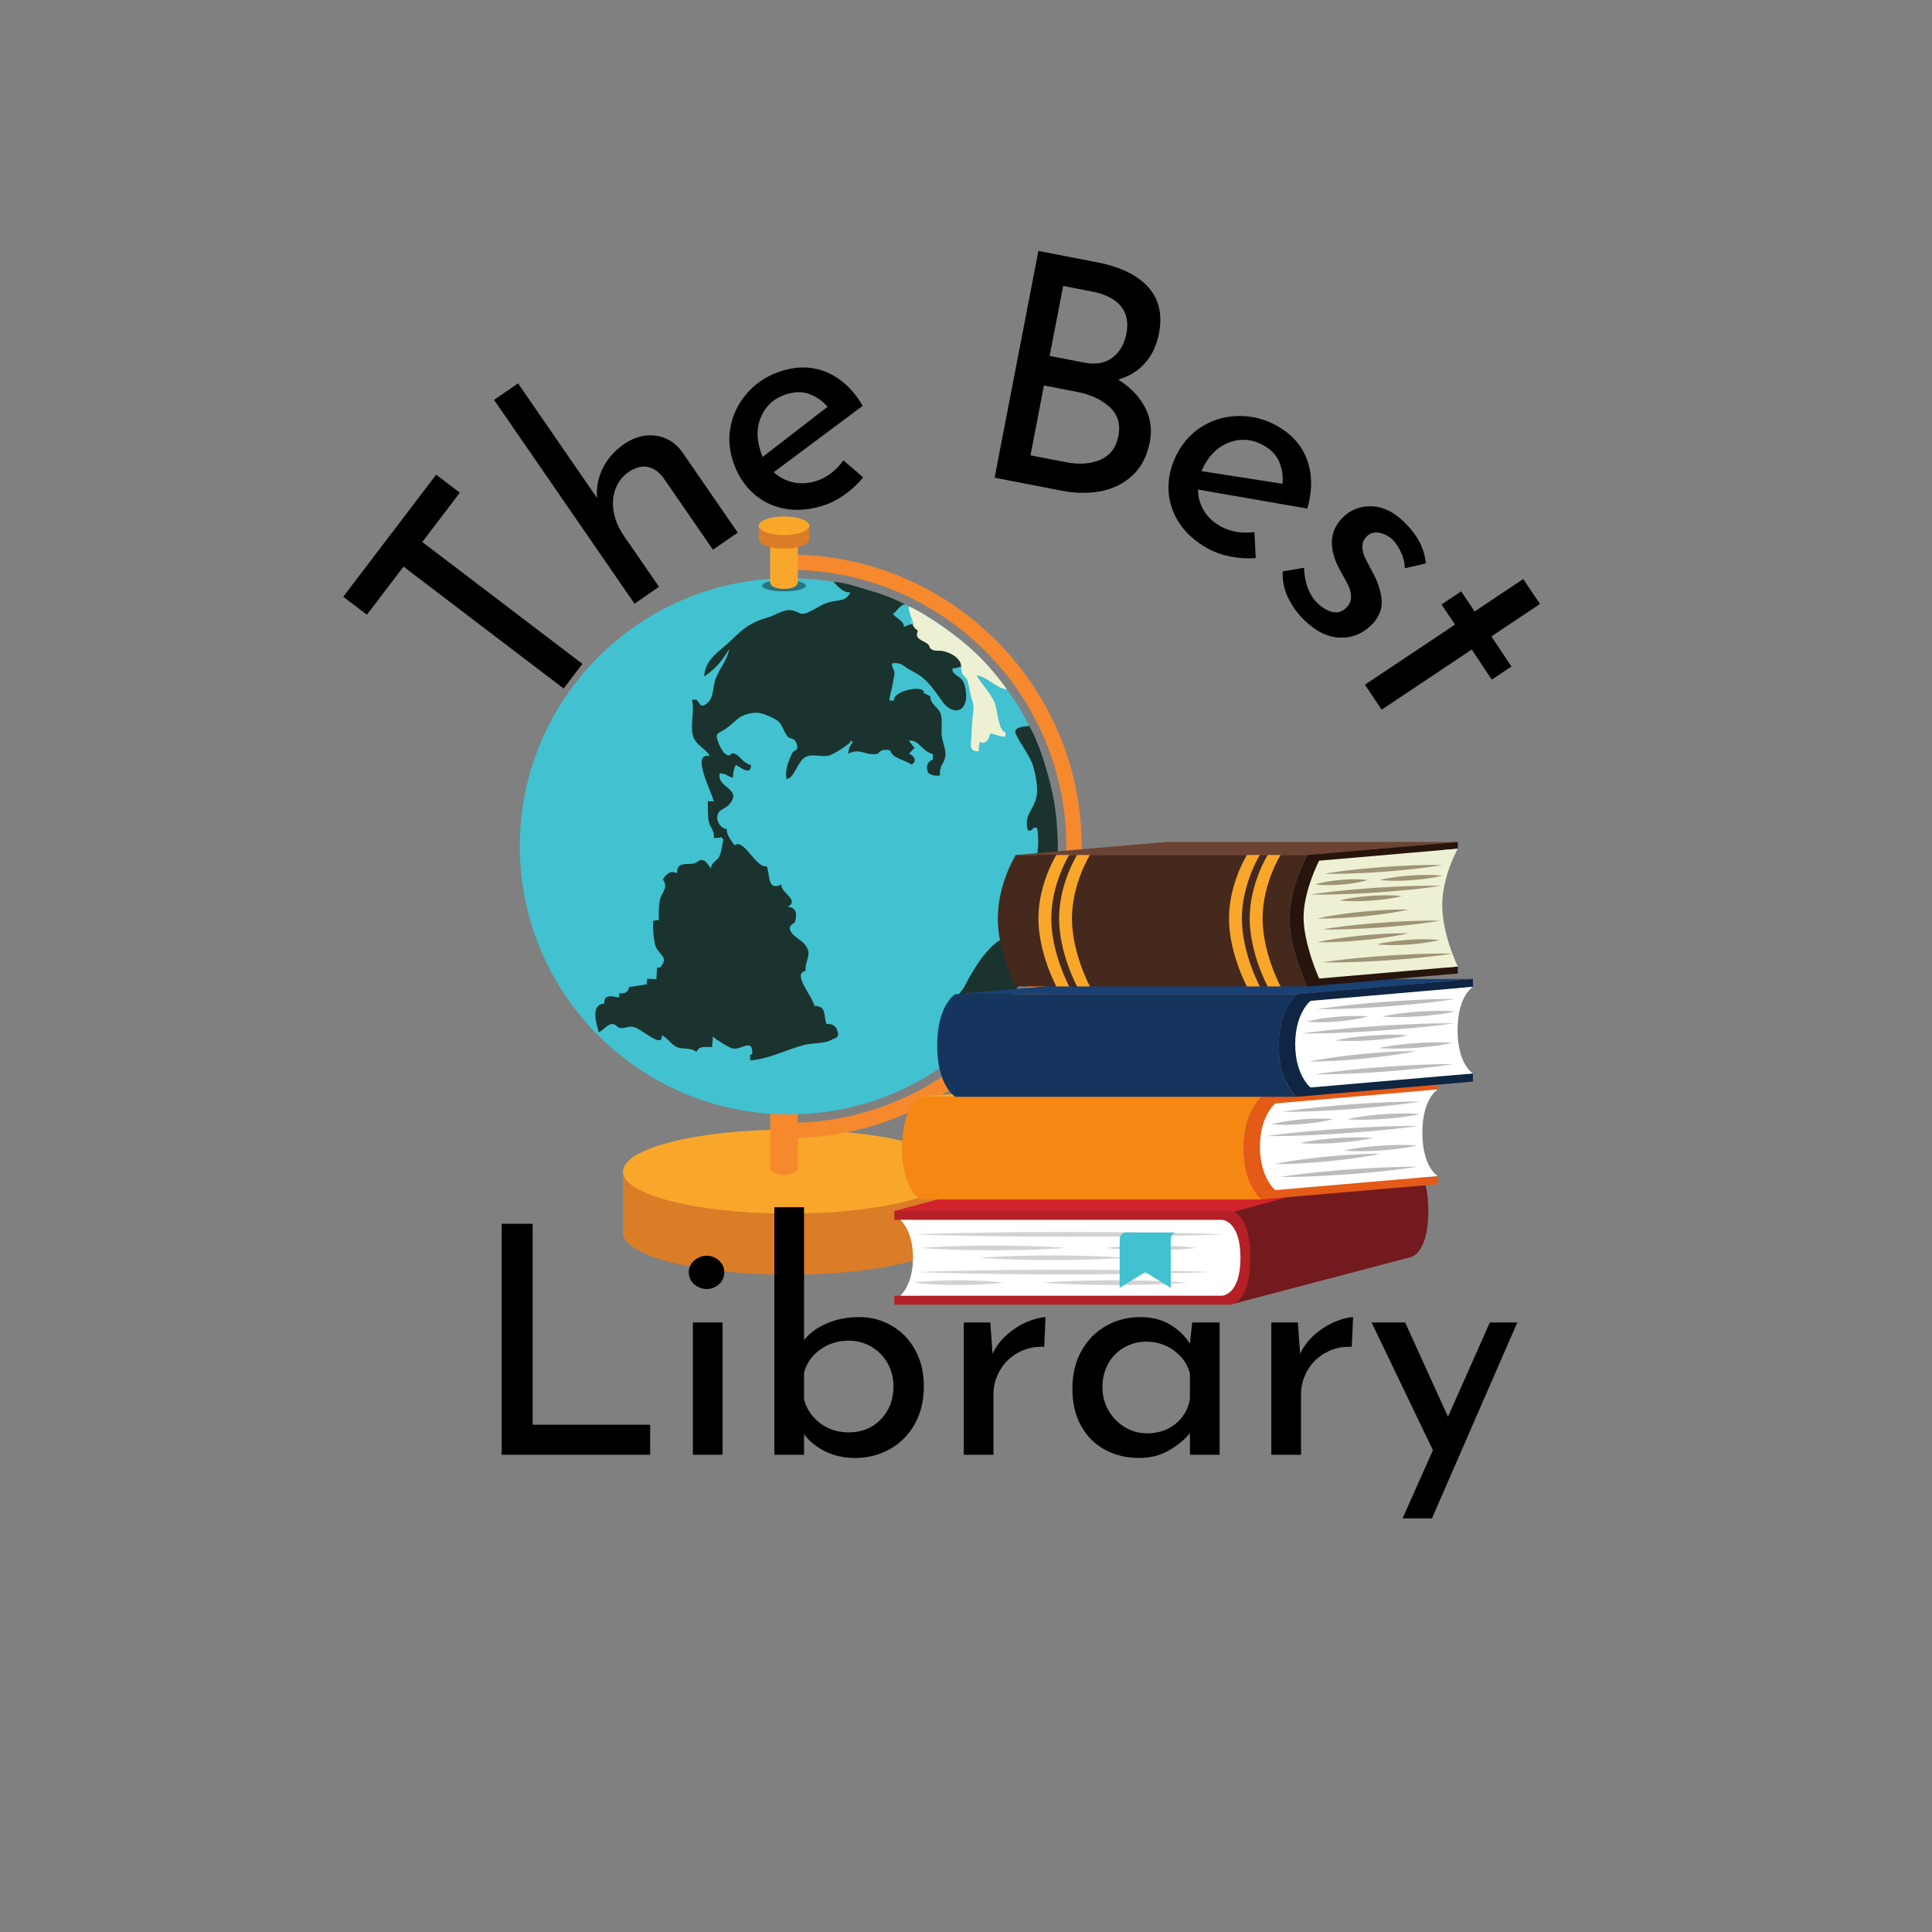 <?xml version="1.0" encoding="UTF-8"?><svg xmlns="http://www.w3.org/2000/svg" xmlns:xlink="http://www.w3.org/1999/xlink" width="375" zoomAndPan="magnify" viewBox="0 0 375 375" height="375" preserveAspectRatio="xMidYMid meet" version="1.0"><rect x="0" y="0" width="375" height="375" fill="#808080" stroke="none"/><defs><g><g id="glyph-0-0"/><g id="glyph-0-1"><path d="M -15.734 -53.344 L -11.141 -49.859 L -18.422 -40.281 L 12.656 -16.625 L 9.016 -11.844 L -22.062 -35.5 L -29.172 -26.172 L -33.766 -29.656 Z M -15.734 -53.344 "/></g><g id="glyph-1-0"/><g id="glyph-1-1"><path d="M 2.125 -33.844 C 4.102 -35.195 6.141 -35.734 8.234 -35.453 C 10.336 -35.172 12.055 -34.109 13.391 -32.266 L 24.156 -16.641 L 19.344 -13.328 L 9.703 -27.312 C 8.816 -28.469 7.812 -29.16 6.688 -29.391 C 5.57 -29.617 4.359 -29.312 3.047 -28.469 C 1.828 -27.625 0.957 -26.52 0.438 -25.156 C -0.082 -23.789 -0.203 -22.301 0.078 -20.688 C 0.359 -19.07 1.016 -17.52 2.047 -16.031 L 8.875 -6.125 L 4.125 -2.844 L -23.141 -42.406 L -18.484 -45.609 L -3.141 -23.344 C -3.328 -25.289 -2.973 -27.195 -2.078 -29.062 C -1.18 -30.938 0.219 -32.531 2.125 -33.844 Z M 2.125 -33.844 "/></g><g id="glyph-2-0"/><g id="glyph-2-1"><path d="M 14.969 -9.234 C 17.031 -9.879 18.801 -11.219 20.281 -13.25 L 24.109 -9.953 C 23.078 -8.68 21.879 -7.562 20.516 -6.594 C 19.148 -5.625 17.754 -4.914 16.328 -4.469 C 13.609 -3.613 11.055 -3.426 8.672 -3.906 C 6.297 -4.395 4.25 -5.453 2.531 -7.078 C 0.812 -8.711 -0.438 -10.773 -1.219 -13.266 C -1.977 -15.672 -2.066 -18.055 -1.484 -20.422 C -0.91 -22.785 0.234 -24.879 1.953 -26.703 C 3.672 -28.523 5.773 -29.82 8.266 -30.594 C 11.461 -31.602 14.43 -31.504 17.172 -30.297 C 19.91 -29.098 22.195 -26.945 24.031 -23.844 L 6.75 -10.953 C 7.844 -9.961 9.098 -9.305 10.516 -8.984 C 11.941 -8.672 13.426 -8.754 14.969 -9.234 Z M 9.219 -26.094 C 6.977 -25.383 5.375 -24.016 4.406 -21.984 C 3.445 -19.953 3.352 -17.711 4.125 -15.266 C 4.301 -14.68 4.461 -14.234 4.609 -13.922 L 17.203 -23.656 C 16.191 -24.812 15.016 -25.633 13.672 -26.125 C 12.328 -26.613 10.844 -26.602 9.219 -26.094 Z M 9.219 -26.094 "/></g><g id="glyph-3-0"/><g id="glyph-3-1"><path d="M 30.328 -17.828 C 32.66 -16.367 34.383 -14.594 35.5 -12.5 C 36.613 -10.414 36.941 -8.176 36.484 -5.781 C 35.941 -2.977 34.812 -0.785 33.094 0.797 C 31.375 2.379 29.32 3.395 26.938 3.844 C 24.562 4.289 22.055 4.258 19.422 3.75 L 6.344 1.219 L 14.844 -42.797 L 26.219 -40.594 C 30.719 -39.727 34.023 -38.129 36.141 -35.797 C 38.254 -33.473 38.957 -30.469 38.25 -26.781 C 37.801 -24.469 36.895 -22.547 35.531 -21.016 C 34.164 -19.484 32.43 -18.422 30.328 -17.828 Z M 17.031 -22.422 L 23.719 -21.125 C 25.988 -20.688 27.82 -21.004 29.219 -22.078 C 30.625 -23.148 31.523 -24.695 31.922 -26.719 C 32.348 -28.969 31.977 -30.77 30.812 -32.125 C 29.656 -33.488 27.844 -34.41 25.375 -34.891 L 19.656 -36 Z M 20.234 -1.781 C 22.797 -1.289 25.02 -1.457 26.906 -2.281 C 28.789 -3.113 29.945 -4.648 30.375 -6.891 C 30.82 -9.203 30.242 -11.078 28.641 -12.516 C 27.047 -13.961 24.973 -14.93 22.422 -15.422 L 15.922 -16.688 L 13.312 -3.125 Z M 20.234 -1.781 "/></g><g id="glyph-4-0"/><g id="glyph-4-1"><path d="M 17 4.5 C 18.883 5.551 21.07 5.922 23.562 5.609 L 23.812 10.656 C 22.176 10.781 20.535 10.68 18.891 10.359 C 17.254 10.035 15.785 9.508 14.484 8.781 C 11.992 7.395 10.102 5.672 8.812 3.609 C 7.531 1.547 6.883 -0.664 6.875 -3.031 C 6.875 -5.406 7.508 -7.734 8.781 -10.016 C 10.008 -12.211 11.68 -13.914 13.797 -15.125 C 15.922 -16.332 18.234 -16.93 20.734 -16.922 C 23.234 -16.922 25.625 -16.289 27.906 -15.031 C 30.832 -13.395 32.797 -11.172 33.797 -8.359 C 34.805 -5.547 34.816 -2.41 33.828 1.047 L 12.609 -2.641 C 12.629 -1.148 13.008 0.211 13.75 1.453 C 14.5 2.703 15.582 3.719 17 4.5 Z M 25.281 -11.25 C 23.227 -12.395 21.129 -12.613 18.984 -11.906 C 16.848 -11.207 15.156 -9.738 13.906 -7.5 C 13.613 -6.957 13.406 -6.531 13.281 -6.219 L 29.016 -3.766 C 29.148 -5.305 28.93 -6.734 28.359 -8.047 C 27.797 -9.359 26.77 -10.426 25.281 -11.25 Z M 25.281 -11.25 "/></g><g id="glyph-5-0"/><g id="glyph-5-1"><path d="M 8.438 8.938 C 7.07 7.613 6 6.117 5.219 4.453 C 4.445 2.785 4.125 1.117 4.25 -0.547 L 8.359 -1.25 C 8.41 0.188 8.656 1.492 9.094 2.672 C 9.539 3.848 10.164 4.828 10.969 5.609 C 11.957 6.555 12.945 7.133 13.938 7.344 C 14.938 7.562 15.828 7.27 16.609 6.469 C 17.211 5.844 17.504 5.145 17.484 4.375 C 17.473 3.613 17.305 2.906 16.984 2.25 C 16.672 1.594 16.102 0.539 15.281 -0.906 C 13.102 -4.977 13.266 -8.305 15.766 -10.891 C 17.266 -12.441 19.113 -13.207 21.312 -13.188 C 23.52 -13.176 25.648 -12.188 27.703 -10.219 C 29.016 -8.945 30.02 -7.66 30.719 -6.359 C 31.414 -5.066 31.848 -3.645 32.016 -2.094 L 27.922 -1.156 C 27.922 -2.113 27.695 -3.094 27.25 -4.094 C 26.812 -5.094 26.285 -5.926 25.672 -6.594 C 24.836 -7.395 23.926 -7.879 22.938 -8.047 C 21.957 -8.223 21.133 -7.969 20.469 -7.281 C 19.926 -6.719 19.664 -6.062 19.688 -5.312 C 19.719 -4.57 19.863 -3.922 20.125 -3.359 C 20.383 -2.797 20.941 -1.727 21.797 -0.156 C 22.816 1.801 23.363 3.594 23.438 5.219 C 23.508 6.852 22.891 8.352 21.578 9.719 C 19.848 11.5 17.797 12.363 15.422 12.312 C 13.055 12.27 10.727 11.145 8.438 8.938 Z M 8.438 8.938 "/></g><g id="glyph-6-0"/><g id="glyph-6-1"><path d="M 38.141 -9.438 L 28.703 -3.141 L 32.594 2.703 L 28.781 5.25 L 24.891 -0.594 L 7.406 11.078 L 4.156 6.234 L 21.641 -5.438 L 19.031 -9.344 L 22.844 -11.891 L 25.453 -7.984 L 34.891 -14.281 Z M 38.141 -9.438 "/></g><g id="glyph-7-0"/><g id="glyph-7-1"><path d="M 12.469 -44.828 L 12.469 -5.828 L 35.281 -5.828 L 35.281 0 L 6.453 0 L 6.453 -44.828 Z M 12.469 -44.828 "/></g><g id="glyph-7-2"><path d="M 10.781 -25.672 L 10.781 0 L 5.016 0 L 5.016 -25.672 Z M 4.219 -35.406 C 4.219 -36.312 4.566 -37.07 5.266 -37.688 C 5.973 -38.312 6.785 -38.625 7.703 -38.625 C 8.609 -38.625 9.398 -38.312 10.078 -37.688 C 10.766 -37.07 11.109 -36.312 11.109 -35.406 C 11.109 -34.488 10.766 -33.719 10.078 -33.094 C 9.398 -32.477 8.609 -32.172 7.703 -32.172 C 6.785 -32.172 5.973 -32.477 5.266 -33.094 C 4.566 -33.719 4.219 -34.488 4.219 -35.406 Z M 4.219 -35.406 "/></g><g id="glyph-7-3"><path d="M 21.453 -26.719 C 23.766 -26.719 25.879 -26.16 27.797 -25.047 C 29.723 -23.93 31.242 -22.359 32.359 -20.328 C 33.473 -18.305 34.031 -15.953 34.031 -13.266 C 34.031 -10.453 33.43 -7.992 32.234 -5.891 C 31.035 -3.785 29.41 -2.172 27.359 -1.047 C 25.316 0.066 23.098 0.625 20.703 0.625 C 18.598 0.625 16.688 0.211 14.969 -0.609 C 13.258 -1.441 11.863 -2.562 10.781 -3.969 L 10.781 0 L 5.016 0 L 5.016 -48.047 L 10.781 -48.047 L 10.781 -22.266 C 11.863 -23.617 13.344 -24.695 15.219 -25.5 C 17.102 -26.312 19.18 -26.719 21.453 -26.719 Z M 19.469 -4.344 C 21.988 -4.344 24.062 -5.188 25.688 -6.875 C 27.32 -8.57 28.141 -10.703 28.141 -13.266 C 28.141 -14.922 27.758 -16.422 27 -17.766 C 26.238 -19.109 25.195 -20.172 23.875 -20.953 C 22.551 -21.742 21.082 -22.141 19.469 -22.141 C 17.363 -22.141 15.516 -21.566 13.922 -20.422 C 12.328 -19.285 11.281 -17.789 10.781 -15.938 L 10.781 -10.719 C 11.281 -8.863 12.316 -7.336 13.891 -6.141 C 15.461 -4.941 17.32 -4.344 19.469 -4.344 Z M 19.469 -4.344 "/></g><g id="glyph-7-4"><path d="M 10.609 -19.594 C 11.266 -21 12.203 -22.238 13.422 -23.312 C 14.641 -24.383 15.93 -25.207 17.297 -25.781 C 18.66 -26.363 19.859 -26.676 20.891 -26.719 L 20.641 -20.953 C 18.785 -21.035 17.102 -20.66 15.594 -19.828 C 14.082 -19.004 12.898 -17.859 12.047 -16.391 C 11.203 -14.93 10.781 -13.375 10.781 -11.719 L 10.781 0 L 5.016 0 L 5.016 -25.672 L 10.172 -25.672 Z M 10.609 -19.594 "/></g><g id="glyph-7-5"><path d="M 31.375 -25.672 L 31.375 0 L 25.609 0 L 25.609 -4.219 C 24.691 -3.02 23.363 -1.91 21.625 -0.891 C 19.895 0.117 17.938 0.625 15.75 0.625 C 13.312 0.625 11.109 0.098 9.141 -0.953 C 7.18 -2.016 5.633 -3.555 4.5 -5.578 C 3.363 -7.609 2.797 -10.023 2.797 -12.828 C 2.797 -15.641 3.383 -18.086 4.562 -20.172 C 5.738 -22.266 7.328 -23.879 9.328 -25.016 C 11.336 -26.148 13.562 -26.719 16 -26.719 C 18.188 -26.719 20.086 -26.242 21.703 -25.297 C 23.316 -24.348 24.617 -23.109 25.609 -21.578 L 26.047 -25.672 Z M 17.297 -4.156 C 19.398 -4.156 21.207 -4.742 22.719 -5.922 C 24.227 -7.098 25.191 -8.695 25.609 -10.719 L 25.609 -15.812 C 25.109 -17.625 24.07 -19.098 22.5 -20.234 C 20.938 -21.379 19.141 -21.953 17.109 -21.953 C 15.578 -21.953 14.16 -21.578 12.859 -20.828 C 11.555 -20.086 10.523 -19.047 9.766 -17.703 C 9.004 -16.359 8.625 -14.836 8.625 -13.141 C 8.625 -11.484 9.016 -9.973 9.797 -8.609 C 10.578 -7.254 11.629 -6.172 12.953 -5.359 C 14.273 -4.555 15.723 -4.156 17.297 -4.156 Z M 17.297 -4.156 "/></g><g id="glyph-7-6"><path d="M 29.453 -25.672 L 12.891 12.344 L 7.188 12.344 L 13.078 -0.875 L 1.172 -25.672 L 7.688 -25.672 L 16 -7.375 L 24.125 -25.672 Z M 29.453 -25.672 "/></g></g><clipPath id="clip-0"><path d="M 100.77 112 L 206 112 L 206 217 L 100.77 217 Z M 100.77 112 " clip-rule="nonzero"/></clipPath><clipPath id="clip-1"><path d="M 147 100.23 L 158 100.23 L 158 104 L 147 104 Z M 147 100.23 " clip-rule="nonzero"/></clipPath><clipPath id="clip-2"><path d="M 238 225 L 278 225 L 278 253.23 L 238 253.23 Z M 238 225 " clip-rule="nonzero"/></clipPath><clipPath id="clip-3"><path d="M 173 235 L 243 235 L 243 253.23 L 173 253.23 Z M 173 235 " clip-rule="nonzero"/></clipPath></defs><path fill="rgb(85.88%, 48.63%, 15.289%)" d="M 120.918 227.406 L 120.918 239.273 C 120.918 243.781 135.332 247.43 153.113 247.43 C 170.895 247.43 185.305 243.781 185.305 239.273 L 185.305 227.406 L 120.918 227.406 " fill-opacity="1" fill-rule="nonzero"/><path fill="rgb(97.649%, 65.489%, 16.859%)" d="M 185.305 227.406 C 185.305 231.91 170.895 235.562 153.113 235.562 C 135.332 235.562 120.918 231.91 120.918 227.406 C 120.918 222.902 135.332 219.25 153.113 219.25 C 170.895 219.25 185.305 222.902 185.305 227.406 " fill-opacity="1" fill-rule="nonzero"/><path fill="rgb(96.469%, 53.329%, 17.65%)" d="M 149.496 215.391 L 149.496 226.965 C 149.496 226.965 149.746 228.023 152.176 228.023 C 154.609 228.023 154.855 226.965 154.855 226.965 L 154.855 215.391 L 149.496 215.391 " fill-opacity="1" fill-rule="nonzero"/><g clip-path="url(#clip-0)"><path fill="rgb(25.879%, 75.69%, 81.569%)" d="M 205.324 164.266 C 205.324 193 181.945 216.297 153.105 216.297 C 124.27 216.297 100.895 193 100.895 164.266 C 100.895 135.527 124.27 112.227 153.105 112.227 C 181.945 112.227 205.324 135.527 205.324 164.266 " fill-opacity="1" fill-rule="nonzero"/></g><path fill="rgb(10.199%, 20%, 18.039%)" d="M 156.324 146.953 C 154.727 147.824 154.23 151.062 152.664 151.207 C 152.344 149.25 153.031 147.809 153.738 146.254 C 154.129 145.414 155.199 145.863 154.574 144.211 C 154.156 143.105 153.195 143.488 152.793 142.875 C 151.527 140.934 152.035 140.223 149.508 139.113 C 147.645 138.297 146.875 138.164 145.293 138.539 C 143.238 139.023 142.77 140.055 141.172 141.23 C 139.316 142.602 138.645 142.012 139.465 144.203 C 139.66 144.719 140.164 145.828 140.699 146.254 C 141.883 147.195 141.688 146.012 142.453 146.25 C 143.711 146.645 144.262 148.262 145.773 148.469 C 145.73 150.762 143.641 148.801 142.797 148.461 C 142.449 149.246 142.258 150.125 142.246 150.969 C 141.184 150.699 140.93 150.094 139.73 150.105 C 138.906 152.875 144.297 153.047 141.523 156.148 C 140.492 157.301 139.465 156.887 139.215 158.52 C 139.062 159.488 140 160.934 141.07 160.887 C 140.992 162.117 141.949 163.141 142.578 164.098 C 144.371 162.574 146.707 168.578 148.824 168.148 C 149.512 169.945 148.922 173.051 151.656 171.664 C 151.441 173.262 155.305 174.668 152.883 176.031 C 154.715 176.055 154.746 177.762 154.234 179.086 C 151.617 180.465 155.281 182.293 155.98 183.055 C 157.941 185.203 156.203 186.184 156.352 188.461 C 153.664 188.992 157.688 193.293 158.078 195.258 C 160.562 195.262 159.762 197.148 160.43 198.773 C 161.391 198.66 162.203 199.055 162.516 199.984 C 163.043 201.543 162.113 201.406 161.328 201.859 C 160.109 202.57 157.57 202.449 156.16 202.805 C 152.793 203.652 149.219 205.594 145.609 205.809 C 145.68 205.508 145.562 205.043 145.613 204.711 C 145.746 204.688 145.879 204.656 146.008 204.629 C 146.172 201.336 143.965 203.824 142.27 203.512 C 141.391 203.352 138.922 201.707 138.328 201.176 C 138.43 201.801 138.168 202.598 138.246 203.23 C 137.051 203.258 135.699 202.902 135.18 204.172 C 133.863 203.215 132.676 203.75 131.469 203.273 C 130.262 202.789 129.562 201.398 128.449 200.953 C 128.703 203.785 124.336 199.445 122.766 199.281 C 121.91 199.195 121.23 199.617 120.398 199.527 C 119.613 199.445 119.594 198.574 118.531 198.812 C 117.691 199.004 117.055 200.062 116.215 200.352 C 115.762 198.648 114.52 194.988 117.324 194.797 C 117.066 192.891 118.977 193.395 120.141 193.621 C 120.145 193.348 120.219 193.027 120.215 192.758 C 121.215 192.949 121.988 192.586 122.094 191.582 C 123.277 191.383 124.387 191.281 125.551 191.043 C 125.516 190.711 125.652 190.281 125.621 189.945 C 126.086 190.105 126.969 189.922 127.43 190.105 C 127.375 189.379 127.559 188.559 127.504 187.832 C 127.723 187.781 127.914 187.828 128.133 187.766 C 129.93 185.727 127.984 185.461 127.289 183.754 C 126.859 182.695 126.684 179.895 126.801 178.699 C 127.355 178.746 127.32 178.441 127.891 178.633 C 127.836 177.391 127.844 175.613 128.156 174.43 C 128.496 173.137 129.793 172.328 128.672 170.691 C 129.336 169.613 130.152 168.863 131.426 169.492 C 131.371 167.266 133.102 167.844 134.516 167.637 C 135.621 167.48 135.355 166.707 136.594 167.004 C 137.004 167.098 137.742 168.277 137.996 168.555 C 138.137 167.219 139.207 167.137 139.648 166.191 C 140.078 165.266 140.133 163.938 140.422 162.961 L 139.93 162.469 C 139.422 162.758 139.055 162.535 138.555 162.688 C 138.758 161.25 137.824 160.625 137.566 159.43 C 137.391 158.605 137.379 156.477 137.379 155.496 C 137.75 155.586 138.164 155.473 138.535 155.605 C 138.461 154.266 133.828 145.918 137.781 146.746 C 137.039 145.301 135 144.633 134.508 142.816 C 133.922 140.641 134.852 137.98 134.312 135.809 C 134.363 135.824 134.891 135.828 134.949 135.816 C 135.812 135.695 135.66 138.203 137.57 136.172 C 138.465 135.227 138.418 133.434 138.75 132.25 C 139.355 130.07 141.172 128.242 141.531 126 C 140.043 128.406 138.977 129.723 136.684 131.301 C 136.844 127.82 139.961 126.246 141.984 124.227 C 144.418 121.801 145.988 120.688 149.105 119.832 C 150.055 119.574 151.871 118.418 153.098 118.426 C 155.297 118.445 154.926 119.801 157.148 118.73 C 158.719 117.977 159.609 117.152 161.328 116.793 C 163.09 116.426 164.227 116.68 165.062 114.949 C 163.754 115.18 162.586 113.762 161.801 112.945 C 164.172 113.082 166.391 113.91 168.605 114.559 C 170.406 115.086 172.828 115.809 175.668 117.324 C 174.844 117.215 173.832 118.953 173.301 119.137 C 174.004 120.09 175.332 120.375 175.477 121.684 C 176.516 121.137 179.309 120.242 178.934 122.383 C 178.742 122.449 178.5 122.336 178.34 122.406 C 178.637 122.648 178.609 122.77 178.77 123.082 C 180.191 123.195 180.465 125.031 181.125 126.125 C 183.027 126.172 186.938 126.891 186.691 129.41 C 186.051 129.426 185.574 129.785 184.883 129.715 C 184.719 130.949 186.082 131.062 186.789 132.012 C 187.391 132.816 187.648 134.852 187.488 135.773 C 186.945 138.922 184.289 138.102 182.969 136.242 C 181.914 134.754 180.602 132.762 179.027 131.492 C 178.27 130.883 177.215 130.336 176.434 129.91 C 175.238 129.258 174.965 128.469 173.125 128.777 C 173.031 129.531 173.66 130.086 173.621 130.621 C 173.555 131.52 173.445 131.637 173.316 132.508 C 173.148 133.68 172.688 134.777 172.652 135.973 C 172.957 135.992 173.219 136 173.523 135.973 C 173.309 133.953 179.797 132.82 179.289 134.566 C 179.855 134.652 180.031 135 180.574 135.109 C 180.527 136.699 181.945 137.082 182.5 138.352 C 183.031 139.57 182.637 141.387 182.781 142.75 C 182.918 144.047 183.746 145.613 183.438 147.027 C 183.121 148.492 182.305 148.535 182.457 150.504 C 181.598 150.664 180.848 150.504 180.184 150.027 C 179.66 148.902 179.926 147.859 181.039 147.453 C 181.117 147.082 181.086 146.723 181.047 146.355 C 179.145 146.004 178.223 143.391 176.402 143.777 C 176.797 144.137 177.062 144.82 177.578 145.148 C 177.207 145.352 176.762 146.059 176.414 146.262 C 177.441 146.676 178.102 147.871 176.895 148.391 C 175.738 147.492 173.152 147.238 172.812 145.656 C 171.816 145.434 170.93 145.457 170.461 146.277 C 167.969 146.844 167.07 145.051 164.66 146.289 C 164.664 145.398 165.008 144.68 165.531 144.035 L 165.098 143.711 C 165.512 144.242 161.578 146.441 161.148 146.578 C 159.629 147.078 157.723 146.191 156.324 146.953 " fill-opacity="1" fill-rule="nonzero"/><path fill="rgb(10.199%, 20%, 18.039%)" d="M 189.312 200.457 C 187.297 200.41 185.852 202.012 183.469 201.824 L 183.469 201.195 C 183.844 201.172 184.219 200.973 184.578 200.875 C 183.773 199.273 185.531 199.738 185.727 198.754 C 186.078 196.922 185.051 197.879 184.605 196.477 C 184.121 194.957 185.035 194.66 185.602 193.719 C 186.066 192.945 186.734 192.355 187.254 191.367 C 188.199 189.539 189.16 187.906 190.43 186.105 C 191.008 185.285 195.395 179.957 194.52 184.012 L 195.152 184.008 C 195.148 183.5 195.508 183.035 195.461 182.445 C 197.617 182.438 196.711 179.496 197.613 178.184 C 198.457 176.961 199.965 177.129 201.594 175.406 C 203.082 175.406 202.648 180.426 202.266 181.848 C 201.586 184.383 198.969 189.238 197.656 191.414 C 195.406 195.164 191.363 199.676 189.227 201.84 L 189.312 200.457 " fill-opacity="1" fill-rule="nonzero"/><path fill="rgb(93.329%, 94.119%, 83.139%)" d="M 177.32 121.477 C 177.18 120.109 176.41 119.18 176.363 117.664 C 178.941 118.777 183.543 121.887 186.258 124.059 C 189.777 126.879 192.301 129.516 195.461 133.816 C 193.496 133.695 191.387 131.188 189.586 131.121 C 190.609 132.918 192.234 134.48 193.016 136.301 C 193.672 137.828 193.727 141.852 195.152 142.141 C 195.164 142.371 195.113 142.797 195.156 143.004 C 194.047 143.023 193.219 142.477 192.176 142.375 C 191.957 143.625 191.324 144.559 190.055 144.016 C 190.172 144.543 189.875 145.285 189.984 145.816 C 187.824 145.93 188.547 144.086 188.551 142.977 C 188.551 142.066 188.676 140.391 188.777 139.223 C 188.914 137.688 189.188 137.336 188.66 135.773 C 188.23 134.508 188.133 133.223 187.738 131.961 C 187.633 131.637 186.914 131.07 186.727 130.617 C 186.441 129.926 186.73 129.176 186.32 128.445 C 185.688 127.32 184.355 126.719 183.203 126.395 C 182.602 126.223 181.652 126.414 181.086 126.168 C 180.105 125.734 180.66 125.418 179.977 124.926 C 178.969 124.195 177.441 124.066 178.168 122.406 C 177.367 121.961 176.898 120.977 176.617 120.07 " fill-opacity="1" fill-rule="nonzero"/><path fill="rgb(10.199%, 20%, 18.039%)" d="M 199.789 140.93 C 201.773 144.262 203.969 151.414 204.688 156.113 C 205.633 162.309 205.668 169.805 203.926 176.27 C 203.402 174.348 202.77 170.57 202.441 168.602 C 202.184 169.258 200.594 173.695 199.957 174.035 C 198.02 175.07 199.672 169.121 199.703 167.91 C 199.973 168.027 200.531 167.973 200.797 168.07 C 201.492 166.344 201.75 162.398 201.27 160.652 L 200.641 160.656 C 200.348 161.082 200.051 161.297 199.516 161.199 C 198.797 158.492 200.051 157.781 200.91 155.625 C 201.699 153.648 201.129 150.949 200.594 148.902 C 199.934 146.379 196.719 142.688 197.086 141.801 C 197.453 140.91 199.789 140.93 199.789 140.93 " fill-opacity="1" fill-rule="nonzero"/><path fill="rgb(15.689%, 45.099%, 49.799%)" d="M 156.418 113.684 C 156.418 114.297 154.52 114.789 152.176 114.789 C 149.836 114.789 147.934 114.297 147.934 113.684 C 147.934 113.074 149.836 112.578 152.176 112.578 C 154.52 112.578 156.418 113.074 156.418 113.684 " fill-opacity="1" fill-rule="nonzero"/><path fill="rgb(96.469%, 53.329%, 17.65%)" d="M 153.113 220.898 L 153.113 217.93 C 182.809 217.93 206.969 193.855 206.969 164.262 C 206.969 134.668 182.809 110.594 153.113 110.594 L 153.113 107.625 C 184.449 107.625 209.945 133.031 209.945 164.262 C 209.945 195.492 184.449 220.898 153.113 220.898 " fill-opacity="1" fill-rule="nonzero"/><path fill="rgb(97.649%, 65.489%, 16.859%)" d="M 149.496 105.031 L 149.496 113.238 C 149.496 113.238 149.746 114.297 152.176 114.297 C 154.609 114.297 154.855 113.238 154.855 113.238 L 154.855 105.031 L 149.496 105.031 " fill-opacity="1" fill-rule="nonzero"/><path fill="rgb(85.88%, 48.63%, 15.289%)" d="M 147.273 102.043 L 147.273 104.676 C 147.273 105.676 149.469 106.484 152.176 106.484 C 154.883 106.484 157.078 105.676 157.078 104.676 L 157.078 102.043 L 147.273 102.043 " fill-opacity="1" fill-rule="nonzero"/><g clip-path="url(#clip-1)"><path fill="rgb(97.649%, 65.489%, 16.859%)" d="M 157.078 102.043 C 157.078 103.043 154.883 103.852 152.176 103.852 C 149.469 103.852 147.273 103.043 147.273 102.043 C 147.273 101.043 149.469 100.234 152.176 100.234 C 154.883 100.234 157.078 101.043 157.078 102.043 " fill-opacity="1" fill-rule="nonzero"/></g><g clip-path="url(#clip-2)"><path fill="rgb(45.099%, 10.199%, 11.76%)" d="M 273.348 225.945 C 273.348 225.945 242.035 234.258 238.797 235.039 L 238.797 253.227 L 273.348 244.133 C 273.348 244.133 277.23 244.074 277.23 235.039 C 277.23 226.008 273.348 225.945 273.348 225.945 " fill-opacity="1" fill-rule="nonzero"/></g><path fill="rgb(81.569%, 13.73%, 16.859%)" d="M 208.137 225.945 L 173.586 235.039 L 239.457 235.211 L 273.348 225.945 L 208.137 225.945 " fill-opacity="1" fill-rule="nonzero"/><g clip-path="url(#clip-3)"><path fill="rgb(70.589%, 12.549%, 14.899%)" d="M 238.797 235.039 L 173.586 235.039 L 173.586 236.77 L 177.305 236.77 L 177.777 251.496 L 173.586 251.496 L 173.586 253.227 L 238.797 253.227 C 238.797 253.227 242.684 253.164 242.684 244.133 C 242.684 235.102 238.797 235.039 238.797 235.039 " fill-opacity="1" fill-rule="nonzero"/></g><path fill="rgb(100%, 100%, 100%)" d="M 237.164 251.496 L 174.762 251.496 C 174.762 251.496 177.215 249.418 177.215 244.133 C 177.215 238.848 174.762 236.77 174.762 236.77 L 237.164 236.77 C 237.164 236.77 240.773 236.816 240.773 244.133 C 240.773 251.449 237.164 251.496 237.164 251.496 " fill-opacity="1" fill-rule="nonzero"/><path fill="rgb(82.75%, 82.349%, 82.349%)" d="M 177.305 239.586 C 177.305 239.586 178.25 239.555 179.902 239.496 C 181.559 239.461 183.926 239.367 186.762 239.328 C 189.602 239.289 192.906 239.211 196.457 239.18 C 198.23 239.168 200.062 239.156 201.922 239.141 C 203.785 239.137 205.68 239.133 207.566 239.125 C 209.461 239.133 211.352 239.137 213.215 239.141 C 215.078 239.156 216.906 239.168 218.68 239.18 C 222.227 239.207 225.539 239.285 228.375 239.328 C 231.215 239.367 233.574 239.461 235.23 239.496 C 236.887 239.555 237.832 239.586 237.832 239.586 C 237.832 239.586 236.887 239.617 235.23 239.676 C 233.574 239.711 231.215 239.805 228.375 239.844 C 225.539 239.887 222.227 239.965 218.68 239.992 C 216.906 240.004 215.078 240.02 213.215 240.031 C 211.352 240.035 209.461 240.039 207.566 240.047 C 205.68 240.039 203.785 240.035 201.922 240.031 C 200.062 240.016 198.23 240.004 196.457 239.992 C 192.906 239.961 189.602 239.883 186.762 239.844 C 183.926 239.805 181.559 239.711 179.902 239.676 C 178.25 239.617 177.305 239.586 177.305 239.586 " fill-opacity="1" fill-rule="nonzero"/><path fill="rgb(82.75%, 82.349%, 82.349%)" d="M 177.996 246.906 C 177.996 246.906 178.887 246.871 180.449 246.816 C 182.008 246.781 184.234 246.688 186.91 246.648 C 189.586 246.609 192.703 246.531 196.043 246.5 C 197.715 246.488 199.441 246.477 201.199 246.461 C 202.953 246.457 204.734 246.449 206.516 246.445 C 208.301 246.449 210.082 246.457 211.836 246.461 C 213.594 246.473 215.316 246.488 216.988 246.5 C 220.332 246.527 223.453 246.605 226.125 246.645 C 228.801 246.688 231.027 246.777 232.59 246.816 C 234.148 246.871 235.039 246.906 235.039 246.906 C 235.039 246.906 234.148 246.938 232.59 246.996 C 231.027 247.031 228.801 247.125 226.125 247.164 C 223.453 247.207 220.332 247.285 216.988 247.312 C 215.316 247.324 213.594 247.336 211.836 247.352 C 210.082 247.355 208.301 247.359 206.516 247.367 C 204.734 247.359 202.953 247.355 201.199 247.352 C 199.441 247.336 197.715 247.324 196.043 247.312 C 192.703 247.281 189.586 247.203 186.91 247.164 C 184.234 247.125 182.008 247.031 180.449 246.996 C 178.887 246.938 177.996 246.906 177.996 246.906 " fill-opacity="1" fill-rule="nonzero"/><path fill="rgb(82.75%, 82.349%, 82.349%)" d="M 178.73 242.219 C 178.73 242.219 179.172 242.18 179.941 242.129 C 180.707 242.09 181.801 242.008 183.117 241.957 C 184.438 241.895 185.973 241.848 187.617 241.812 C 188.441 241.801 189.289 241.777 190.152 241.773 C 191.02 241.77 191.895 241.766 192.77 241.758 C 193.648 241.766 194.527 241.77 195.391 241.773 C 196.254 241.773 197.105 241.801 197.926 241.812 C 199.57 241.844 201.109 241.895 202.422 241.953 C 203.742 242.004 204.836 242.09 205.605 242.129 C 206.371 242.18 206.809 242.219 206.809 242.219 C 206.809 242.219 206.371 242.262 205.605 242.309 C 204.836 242.348 203.742 242.434 202.422 242.484 C 201.109 242.543 199.57 242.594 197.926 242.625 C 197.105 242.637 196.254 242.664 195.391 242.664 C 194.527 242.668 193.648 242.676 192.77 242.68 C 191.895 242.676 191.02 242.668 190.152 242.664 C 189.289 242.66 188.441 242.637 187.617 242.625 C 185.973 242.594 184.438 242.543 183.117 242.484 C 181.801 242.434 180.707 242.348 179.941 242.309 C 179.172 242.262 178.73 242.219 178.73 242.219 " fill-opacity="1" fill-rule="nonzero"/><path fill="rgb(82.75%, 82.349%, 82.349%)" d="M 190.199 244.133 C 190.199 244.133 190.637 244.094 191.406 244.043 C 192.172 244.004 193.27 243.922 194.586 243.867 C 195.902 243.809 197.438 243.762 199.082 243.727 C 199.906 243.715 200.758 243.688 201.621 243.688 C 202.484 243.684 203.363 243.676 204.238 243.672 C 205.117 243.676 205.996 243.68 206.859 243.688 C 207.719 243.688 208.57 243.715 209.395 243.727 C 211.039 243.758 212.574 243.809 213.891 243.867 C 215.207 243.918 216.305 244.004 217.07 244.043 C 217.84 244.094 218.277 244.133 218.277 244.133 C 218.277 244.133 217.84 244.172 217.07 244.223 C 216.305 244.262 215.207 244.344 213.891 244.398 C 212.574 244.457 211.039 244.504 209.395 244.539 C 208.57 244.551 207.719 244.578 206.859 244.578 C 205.996 244.582 205.117 244.59 204.238 244.594 C 203.363 244.59 202.484 244.582 201.621 244.578 C 200.758 244.574 199.906 244.547 199.082 244.535 C 197.438 244.504 195.902 244.457 194.586 244.398 C 193.27 244.344 192.172 244.262 191.406 244.219 C 190.637 244.172 190.199 244.133 190.199 244.133 " fill-opacity="1" fill-rule="nonzero"/><path fill="rgb(82.75%, 82.349%, 82.349%)" d="M 202.402 248.957 C 202.402 248.957 202.84 248.918 203.609 248.867 C 204.375 248.828 205.473 248.746 206.789 248.695 C 208.102 248.637 209.641 248.586 211.285 248.555 C 212.109 248.543 212.957 248.516 213.824 248.512 C 214.688 248.508 215.562 248.504 216.441 248.496 C 217.32 248.504 218.195 248.508 219.062 248.512 C 219.922 248.512 220.773 248.539 221.598 248.551 C 223.242 248.586 224.777 248.633 226.094 248.691 C 227.41 248.746 228.508 248.828 229.273 248.867 C 230.043 248.918 230.48 248.957 230.48 248.957 C 230.48 248.957 230.043 249 229.273 249.047 C 228.508 249.086 227.41 249.172 226.094 249.223 C 224.777 249.281 223.242 249.332 221.598 249.363 C 220.773 249.375 219.922 249.402 219.062 249.402 C 218.195 249.41 217.32 249.414 216.441 249.418 C 215.562 249.414 214.688 249.41 213.824 249.402 C 212.957 249.402 212.109 249.375 211.285 249.363 C 209.641 249.328 208.102 249.281 206.789 249.223 C 205.473 249.168 204.375 249.086 203.609 249.047 C 202.84 248.996 202.402 248.957 202.402 248.957 " fill-opacity="1" fill-rule="nonzero"/><path fill="rgb(82.75%, 82.349%, 82.349%)" d="M 214.793 242.219 C 214.793 242.219 215.879 242.066 217.504 241.957 C 218.316 241.895 219.266 241.848 220.281 241.812 C 220.793 241.801 221.316 241.777 221.848 241.773 C 222.383 241.77 222.926 241.766 223.469 241.758 C 224.008 241.766 224.551 241.77 225.086 241.773 C 225.617 241.773 226.145 241.801 226.652 241.812 C 227.668 241.844 228.617 241.895 229.43 241.953 C 231.059 242.066 232.141 242.219 232.141 242.219 C 232.141 242.219 231.059 242.375 229.43 242.484 C 228.617 242.543 227.668 242.594 226.652 242.625 C 226.145 242.637 225.617 242.664 225.086 242.664 C 224.551 242.668 224.008 242.676 223.469 242.68 C 222.926 242.676 222.383 242.668 221.848 242.664 C 221.316 242.66 220.793 242.637 220.281 242.625 C 219.266 242.594 218.316 242.543 217.504 242.484 C 215.879 242.371 214.793 242.219 214.793 242.219 " fill-opacity="1" fill-rule="nonzero"/><path fill="rgb(82.75%, 82.349%, 82.349%)" d="M 177.305 248.957 C 177.305 248.957 178.391 248.805 180.012 248.695 C 180.828 248.637 181.777 248.586 182.793 248.555 C 183.301 248.543 183.828 248.516 184.359 248.512 C 184.891 248.508 185.434 248.504 185.977 248.496 C 186.52 248.504 187.062 248.508 187.594 248.512 C 188.129 248.512 188.652 248.539 189.16 248.551 C 190.18 248.586 191.129 248.633 191.941 248.691 C 193.566 248.801 194.648 248.957 194.648 248.957 C 194.648 248.957 193.566 249.113 191.941 249.223 C 191.129 249.281 190.18 249.332 189.16 249.363 C 188.652 249.375 188.129 249.402 187.594 249.402 C 187.062 249.41 186.52 249.414 185.977 249.418 C 185.434 249.414 184.891 249.41 184.359 249.402 C 183.828 249.402 183.301 249.375 182.793 249.363 C 181.777 249.328 180.828 249.281 180.012 249.223 C 178.391 249.113 177.305 248.957 177.305 248.957 " fill-opacity="1" fill-rule="nonzero"/><path fill="rgb(25.879%, 75.69%, 81.569%)" d="M 227.246 249.984 L 222.285 246.906 L 217.324 249.984 C 217.324 249.984 217.324 241.332 217.324 240.461 C 217.324 239.586 218.277 239.219 218.277 239.219 L 228.055 239.219 C 228.055 239.219 227.246 239.582 227.246 240.387 C 227.246 241.191 227.246 249.984 227.246 249.984 " fill-opacity="1" fill-rule="nonzero"/><path fill="rgb(97.649%, 65.489%, 16.859%)" d="M 244.898 212.879 L 178.594 212.879 L 212.754 209.93 L 279.055 209.93 L 244.898 212.879 " fill-opacity="1" fill-rule="nonzero"/><path fill="rgb(96.469%, 52.939%, 7.059%)" d="M 244.898 232.805 L 178.594 232.805 C 178.594 232.805 175.07 230.75 175.07 222.844 C 175.07 214.93 178.594 212.879 178.594 212.879 L 244.898 212.879 C 244.898 212.879 241.375 215.66 241.375 222.844 C 241.375 230.02 244.898 232.805 244.898 232.805 " fill-opacity="1" fill-rule="nonzero"/><path fill="rgb(89.409%, 35.289%, 9.019%)" d="M 275.961 228.543 C 275.75 227.43 275.598 212.859 275.809 211.742 L 279.055 211.461 L 279.055 209.93 L 244.898 212.879 C 244.898 212.879 241.375 215.66 241.375 222.844 C 241.375 230.02 244.898 232.805 244.898 232.805 L 279.055 229.855 L 279.055 228.277 L 275.961 228.543 " fill-opacity="1" fill-rule="nonzero"/><path fill="rgb(100%, 100%, 100%)" d="M 247.539 231 L 279.055 228.277 C 279.055 228.277 276.078 226.547 276.078 219.871 C 276.078 213.191 279.055 211.461 279.055 211.461 L 247.539 214.18 C 247.539 214.18 244.559 216.531 244.559 222.59 C 244.559 228.652 247.539 231 247.539 231 " fill-opacity="1" fill-rule="nonzero"/><path fill="rgb(74.12%, 73.729%, 73.729%)" d="M 248.867 215.797 C 248.867 215.797 250.531 215.523 253.031 215.227 C 254.281 215.074 255.738 214.918 257.305 214.77 C 258.09 214.699 258.895 214.613 259.719 214.551 C 260.543 214.484 261.379 214.418 262.215 214.352 C 263.051 214.293 263.887 214.238 264.711 214.184 C 265.531 214.121 266.344 214.09 267.133 214.043 C 268.699 213.957 270.168 213.898 271.426 213.867 C 273.945 213.789 275.625 213.82 275.625 213.82 C 275.625 213.82 273.965 214.098 271.465 214.395 C 270.215 214.547 268.754 214.703 267.191 214.852 C 266.406 214.922 265.598 215.008 264.773 215.07 C 263.953 215.137 263.117 215.203 262.281 215.27 C 261.445 215.324 260.609 215.383 259.785 215.438 C 258.961 215.496 258.148 215.531 257.367 215.578 C 255.797 215.66 254.328 215.719 253.07 215.754 C 250.555 215.828 248.867 215.797 248.867 215.797 " fill-opacity="1" fill-rule="nonzero"/><path fill="rgb(74.12%, 73.729%, 73.729%)" d="M 248.43 228.449 C 248.43 228.449 250.09 228.172 252.59 227.875 C 253.84 227.727 255.301 227.566 256.867 227.418 C 257.648 227.348 258.457 227.262 259.281 227.199 C 260.102 227.137 260.941 227.066 261.773 227 C 262.613 226.941 263.449 226.887 264.27 226.832 C 265.094 226.77 265.906 226.738 266.691 226.691 C 268.262 226.609 269.727 226.551 270.988 226.516 C 273.504 226.438 275.188 226.473 275.188 226.473 C 275.188 226.473 273.527 226.75 271.027 227.043 C 269.777 227.195 268.316 227.355 266.75 227.504 C 265.969 227.57 265.16 227.66 264.336 227.719 C 263.516 227.785 262.676 227.852 261.844 227.918 C 261.004 227.977 260.172 228.031 259.348 228.086 C 258.523 228.148 257.711 228.18 256.926 228.227 C 255.355 228.312 253.891 228.371 252.629 228.402 C 250.113 228.48 248.43 228.449 248.43 228.449 " fill-opacity="1" fill-rule="nonzero"/><path fill="rgb(74.12%, 73.729%, 73.729%)" d="M 245.785 220.52 C 245.785 220.52 246.246 220.445 247.051 220.344 C 247.855 220.25 249.004 220.09 250.387 219.945 C 251.766 219.793 253.379 219.637 255.105 219.488 C 255.973 219.418 256.867 219.332 257.773 219.27 C 258.684 219.203 259.605 219.137 260.531 219.07 C 261.453 219.012 262.379 218.957 263.285 218.898 C 264.195 218.84 265.09 218.805 265.957 218.762 C 267.691 218.68 269.312 218.617 270.703 218.586 C 272.09 218.543 273.25 218.551 274.062 218.535 C 274.871 218.531 275.336 218.539 275.336 218.539 C 275.336 218.539 274.879 218.613 274.074 218.715 C 273.266 218.809 272.117 218.969 270.738 219.113 C 269.355 219.266 267.742 219.422 266.012 219.57 C 265.148 219.641 264.254 219.727 263.348 219.789 C 262.438 219.855 261.516 219.922 260.594 219.988 C 259.668 220.047 258.746 220.102 257.836 220.16 C 256.926 220.215 256.031 220.25 255.164 220.297 C 253.43 220.379 251.809 220.438 250.422 220.473 C 249.031 220.512 247.871 220.508 247.062 220.523 C 246.25 220.527 245.785 220.52 245.785 220.52 " fill-opacity="1" fill-rule="nonzero"/><path fill="rgb(74.12%, 73.729%, 73.729%)" d="M 246.836 218.215 C 246.836 218.215 247.566 218 248.672 217.797 C 249.223 217.691 249.871 217.59 250.562 217.5 C 250.91 217.457 251.27 217.402 251.633 217.371 C 251.996 217.336 252.371 217.297 252.738 217.262 C 253.113 217.234 253.484 217.211 253.852 217.184 C 254.215 217.152 254.574 217.148 254.926 217.133 C 255.625 217.105 256.281 217.102 256.84 217.117 C 257.965 217.133 258.719 217.227 258.719 217.227 C 258.719 217.227 257.992 217.441 256.883 217.645 C 256.332 217.75 255.688 217.855 254.996 217.941 C 254.648 217.984 254.289 218.039 253.922 218.07 C 253.559 218.105 253.188 218.141 252.816 218.18 C 252.445 218.203 252.074 218.23 251.707 218.254 C 251.34 218.285 250.98 218.289 250.633 218.305 C 249.934 218.332 249.277 218.336 248.715 218.32 C 247.594 218.305 246.836 218.215 246.836 218.215 " fill-opacity="1" fill-rule="nonzero"/><path fill="rgb(74.12%, 73.729%, 73.729%)" d="M 261.473 217.227 C 261.473 217.227 262.348 217.012 263.668 216.809 C 264.324 216.703 265.094 216.598 265.922 216.508 C 266.336 216.469 266.762 216.41 267.199 216.379 C 267.633 216.344 268.074 216.305 268.52 216.27 C 268.961 216.246 269.402 216.219 269.84 216.195 C 270.273 216.164 270.707 216.16 271.121 216.145 C 271.949 216.117 272.727 216.113 273.395 216.125 C 274.73 216.145 275.625 216.238 275.625 216.238 C 275.625 216.238 274.754 216.453 273.434 216.656 C 272.773 216.762 272.004 216.863 271.176 216.953 C 270.762 216.996 270.336 217.051 269.902 217.082 C 269.465 217.117 269.023 217.152 268.582 217.191 C 268.141 217.215 267.695 217.242 267.262 217.266 C 266.824 217.293 266.395 217.297 265.98 217.316 C 265.148 217.344 264.367 217.348 263.703 217.336 C 262.367 217.316 261.473 217.227 261.473 217.227 " fill-opacity="1" fill-rule="nonzero"/><path fill="rgb(74.12%, 73.729%, 73.729%)" d="M 260.867 223.336 C 260.867 223.336 261.742 223.117 263.062 222.918 C 263.719 222.812 264.492 222.711 265.32 222.617 C 265.734 222.578 266.16 222.523 266.594 222.488 C 267.031 222.453 267.473 222.418 267.914 222.383 C 268.359 222.355 268.801 222.332 269.234 222.305 C 269.672 222.273 270.102 222.27 270.52 222.254 C 271.352 222.227 272.129 222.223 272.797 222.234 C 274.129 222.254 275.027 222.348 275.027 222.348 C 275.027 222.348 274.152 222.562 272.832 222.766 C 272.172 222.871 271.402 222.977 270.574 223.062 C 270.16 223.105 269.734 223.164 269.301 223.191 C 268.863 223.227 268.422 223.262 267.98 223.301 C 267.535 223.328 267.094 223.352 266.656 223.375 C 266.223 223.406 265.789 223.41 265.375 223.426 C 264.543 223.449 263.766 223.457 263.098 223.441 C 261.762 223.426 260.867 223.336 260.867 223.336 " fill-opacity="1" fill-rule="nonzero"/><path fill="rgb(74.12%, 73.729%, 73.729%)" d="M 247.316 225.953 C 247.316 225.953 248.59 225.676 250.512 225.379 C 251.473 225.223 252.598 225.066 253.805 224.914 C 254.406 224.848 255.027 224.758 255.664 224.695 C 256.297 224.629 256.941 224.562 257.586 224.492 C 258.23 224.434 258.875 224.379 259.512 224.324 C 260.148 224.262 260.773 224.227 261.379 224.18 C 262.59 224.094 263.723 224.035 264.699 224 C 266.641 223.922 267.945 223.949 267.945 223.949 C 267.945 223.949 266.672 224.23 264.746 224.527 C 263.789 224.68 262.664 224.84 261.457 224.988 C 260.855 225.059 260.234 225.148 259.598 225.207 C 258.965 225.273 258.32 225.344 257.676 225.41 C 257.027 225.469 256.383 225.523 255.75 225.582 C 255.113 225.641 254.488 225.676 253.883 225.723 C 252.668 225.809 251.535 225.867 250.562 225.902 C 248.617 225.98 247.316 225.953 247.316 225.953 " fill-opacity="1" fill-rule="nonzero"/><path fill="rgb(74.12%, 73.729%, 73.729%)" d="M 252.348 221.863 C 252.348 221.863 253.219 221.648 254.539 221.445 C 255.199 221.34 255.969 221.234 256.797 221.145 C 257.211 221.102 257.637 221.047 258.07 221.016 C 258.508 220.98 258.949 220.941 259.395 220.906 C 259.836 220.883 260.277 220.855 260.715 220.832 C 261.148 220.801 261.578 220.797 261.996 220.781 C 262.824 220.754 263.605 220.75 264.273 220.762 C 265.609 220.777 266.504 220.875 266.504 220.875 C 266.504 220.875 265.629 221.09 264.309 221.289 C 263.648 221.398 262.879 221.5 262.051 221.59 C 261.637 221.629 261.211 221.688 260.773 221.719 C 260.34 221.754 259.898 221.789 259.457 221.828 C 259.016 221.852 258.57 221.879 258.137 221.902 C 257.703 221.93 257.27 221.934 256.855 221.953 C 256.023 221.98 255.246 221.984 254.574 221.969 C 253.242 221.953 252.348 221.863 252.348 221.863 " fill-opacity="1" fill-rule="nonzero"/><path fill="rgb(10.199%, 25.49%, 45.49%)" d="M 251.738 192.961 L 185.434 192.961 L 219.59 190.016 L 285.891 190.016 L 251.738 192.961 " fill-opacity="1" fill-rule="nonzero"/><path fill="rgb(8.24%, 20.779%, 37.25%)" d="M 251.738 212.887 L 185.434 212.887 C 185.434 212.887 181.906 210.836 181.906 202.922 C 181.906 195.012 185.434 192.961 185.434 192.961 L 251.738 192.961 C 251.738 192.961 248.207 195.746 248.207 202.922 C 248.207 210.102 251.738 212.887 251.738 212.887 " fill-opacity="1" fill-rule="nonzero"/><path fill="rgb(5.489%, 14.51%, 26.27%)" d="M 282.793 208.629 C 282.586 207.512 282.434 192.941 282.645 191.824 L 285.895 191.543 L 285.895 190.016 L 251.738 192.961 C 251.738 192.961 248.207 195.746 248.207 202.922 C 248.207 210.102 251.738 212.887 251.738 212.887 L 285.895 209.938 L 285.895 208.359 L 282.793 208.629 " fill-opacity="1" fill-rule="nonzero"/><path fill="rgb(100%, 100%, 100%)" d="M 254.371 211.082 L 285.891 208.359 C 285.891 208.359 282.914 206.629 282.914 199.953 C 282.914 193.273 285.891 191.543 285.891 191.543 L 254.371 194.266 C 254.371 194.266 251.398 196.613 251.398 202.672 C 251.398 208.734 254.371 211.082 254.371 211.082 " fill-opacity="1" fill-rule="nonzero"/><path fill="rgb(74.12%, 73.729%, 73.729%)" d="M 255.707 195.883 C 255.707 195.883 257.367 195.605 259.867 195.312 C 261.117 195.16 262.574 195 264.141 194.852 C 264.926 194.785 265.734 194.695 266.555 194.633 C 267.379 194.566 268.215 194.5 269.051 194.434 C 269.887 194.379 270.723 194.32 271.547 194.266 C 272.371 194.203 273.184 194.172 273.969 194.125 C 275.539 194.043 277.004 193.984 278.262 193.949 C 280.781 193.871 282.465 193.902 282.465 193.902 C 282.465 193.902 280.805 194.184 278.305 194.477 C 277.055 194.629 275.594 194.789 274.027 194.938 C 273.246 195.004 272.438 195.094 271.613 195.152 C 270.789 195.219 269.957 195.285 269.121 195.352 C 268.281 195.41 267.445 195.465 266.625 195.52 C 265.797 195.582 264.984 195.617 264.203 195.66 C 262.633 195.742 261.164 195.805 259.906 195.836 C 257.387 195.914 255.707 195.883 255.707 195.883 " fill-opacity="1" fill-rule="nonzero"/><path fill="rgb(74.12%, 73.729%, 73.729%)" d="M 255.266 208.535 C 255.266 208.535 256.926 208.254 259.426 207.961 C 260.676 207.809 262.137 207.652 263.703 207.5 C 264.484 207.434 265.293 207.344 266.117 207.285 C 266.938 207.219 267.773 207.148 268.609 207.082 C 269.445 207.027 270.281 206.969 271.105 206.914 C 271.93 206.852 272.742 206.82 273.523 206.773 C 275.098 206.691 276.562 206.633 277.82 206.598 C 280.336 206.52 282.02 206.555 282.02 206.555 C 282.02 206.555 280.359 206.832 277.859 207.125 C 276.609 207.277 275.152 207.438 273.586 207.586 C 272.805 207.652 271.996 207.742 271.172 207.801 C 270.352 207.871 269.512 207.934 268.68 208 C 267.84 208.059 267.004 208.117 266.18 208.172 C 265.359 208.23 264.547 208.266 263.762 208.309 C 262.191 208.395 260.727 208.453 259.465 208.484 C 256.949 208.562 255.266 208.531 255.266 208.535 " fill-opacity="1" fill-rule="nonzero"/><path fill="rgb(74.12%, 73.729%, 73.729%)" d="M 252.621 200.602 C 252.621 200.602 253.082 200.531 253.887 200.43 C 254.691 200.332 255.84 200.176 257.223 200.027 C 258.602 199.879 260.215 199.719 261.941 199.574 C 262.809 199.5 263.703 199.418 264.609 199.352 C 265.52 199.289 266.441 199.219 267.367 199.152 C 268.289 199.098 269.215 199.039 270.121 198.984 C 271.031 198.926 271.926 198.891 272.793 198.844 C 274.527 198.762 276.148 198.703 277.539 198.668 C 278.926 198.629 280.086 198.633 280.898 198.621 C 281.707 198.613 282.172 198.625 282.172 198.625 C 282.172 198.625 281.715 198.695 280.91 198.797 C 280.105 198.891 278.957 199.051 277.574 199.195 C 276.191 199.348 274.578 199.508 272.848 199.656 C 271.984 199.723 271.094 199.812 270.184 199.871 C 269.273 199.938 268.352 200.004 267.43 200.074 C 266.504 200.129 265.582 200.184 264.672 200.242 C 263.762 200.301 262.867 200.332 262 200.379 C 260.262 200.465 258.645 200.52 257.258 200.555 C 255.867 200.598 254.707 200.59 253.898 200.605 C 253.086 200.613 252.621 200.602 252.621 200.602 " fill-opacity="1" fill-rule="nonzero"/><path fill="rgb(74.12%, 73.729%, 73.729%)" d="M 253.672 198.297 C 253.672 198.297 254.402 198.082 255.508 197.879 C 256.059 197.777 256.707 197.672 257.398 197.582 C 257.746 197.539 258.105 197.484 258.469 197.453 C 258.836 197.418 259.207 197.379 259.578 197.344 C 259.949 197.32 260.32 197.293 260.688 197.27 C 261.055 197.238 261.414 197.234 261.766 197.215 C 262.465 197.191 263.117 197.188 263.68 197.199 C 264.805 197.215 265.559 197.309 265.559 197.309 C 265.559 197.309 264.828 197.523 263.723 197.727 C 263.172 197.832 262.523 197.938 261.832 198.027 C 261.484 198.066 261.125 198.125 260.762 198.156 C 260.395 198.191 260.027 198.227 259.652 198.262 C 259.281 198.289 258.91 198.312 258.543 198.34 C 258.176 198.367 257.816 198.371 257.469 198.387 C 256.77 198.414 256.113 198.418 255.551 198.406 C 254.43 198.391 253.672 198.297 253.672 198.297 " fill-opacity="1" fill-rule="nonzero"/><path fill="rgb(74.12%, 73.729%, 73.729%)" d="M 268.305 197.309 C 268.305 197.309 269.18 197.094 270.5 196.891 C 271.16 196.785 271.93 196.684 272.758 196.594 C 273.172 196.551 273.598 196.496 274.035 196.465 C 274.469 196.43 274.91 196.391 275.355 196.355 C 275.797 196.328 276.238 196.305 276.676 196.277 C 277.109 196.25 277.543 196.246 277.957 196.227 C 278.789 196.203 279.566 196.195 280.234 196.211 C 281.57 196.227 282.465 196.32 282.465 196.32 C 282.465 196.32 281.59 196.535 280.273 196.738 C 279.613 196.844 278.84 196.949 278.012 197.039 C 277.598 197.078 277.172 197.137 276.738 197.168 C 276.301 197.203 275.859 197.238 275.418 197.273 C 274.977 197.301 274.531 197.324 274.098 197.352 C 273.66 197.379 273.23 197.383 272.812 197.398 C 271.98 197.426 271.203 197.43 270.535 197.418 C 269.203 197.398 268.305 197.309 268.305 197.309 " fill-opacity="1" fill-rule="nonzero"/><path fill="rgb(74.12%, 73.729%, 73.729%)" d="M 267.703 203.418 C 267.703 203.418 268.578 203.203 269.898 203 C 270.559 202.898 271.328 202.793 272.156 202.703 C 272.57 202.66 272.996 202.605 273.43 202.574 C 273.867 202.535 274.309 202.5 274.75 202.465 C 275.191 202.438 275.637 202.414 276.07 202.391 C 276.508 202.355 276.938 202.355 277.352 202.336 C 278.184 202.312 278.965 202.309 279.633 202.32 C 280.965 202.336 281.859 202.43 281.859 202.43 C 281.859 202.43 280.988 202.645 279.668 202.848 C 279.008 202.953 278.238 203.059 277.41 203.148 C 276.996 203.188 276.57 203.246 276.133 203.277 C 275.699 203.312 275.258 203.348 274.812 203.387 C 274.371 203.41 273.93 203.438 273.492 203.461 C 273.059 203.488 272.625 203.492 272.211 203.508 C 271.383 203.535 270.605 203.539 269.934 203.527 C 268.598 203.512 267.703 203.418 267.703 203.418 " fill-opacity="1" fill-rule="nonzero"/><path fill="rgb(74.12%, 73.729%, 73.729%)" d="M 254.148 206.035 C 254.148 206.035 255.426 205.758 257.348 205.461 C 258.309 205.305 259.434 205.148 260.641 204.996 C 261.242 204.926 261.863 204.84 262.5 204.777 C 263.133 204.711 263.777 204.645 264.422 204.574 C 265.066 204.516 265.715 204.461 266.348 204.406 C 266.984 204.344 267.609 204.309 268.215 204.262 C 269.426 204.176 270.559 204.117 271.535 204.082 C 273.477 204.004 274.781 204.031 274.781 204.031 C 274.781 204.031 273.508 204.312 271.582 204.609 C 270.625 204.762 269.5 204.922 268.293 205.07 C 267.691 205.141 267.07 205.23 266.434 205.289 C 265.801 205.355 265.156 205.426 264.512 205.492 C 263.863 205.551 263.219 205.605 262.586 205.664 C 261.953 205.723 261.324 205.758 260.719 205.805 C 259.508 205.891 258.375 205.949 257.398 205.984 C 255.453 206.062 254.148 206.035 254.148 206.035 " fill-opacity="1" fill-rule="nonzero"/><path fill="rgb(74.12%, 73.729%, 73.729%)" d="M 259.184 201.945 C 259.184 201.945 260.055 201.73 261.375 201.523 C 262.035 201.422 262.805 201.316 263.633 201.227 C 264.047 201.184 264.473 201.129 264.91 201.098 C 265.344 201.062 265.785 201.023 266.23 200.988 C 266.672 200.965 267.113 200.938 267.551 200.914 C 267.984 200.883 268.414 200.879 268.832 200.863 C 269.66 200.836 270.438 200.832 271.109 200.844 C 272.445 200.859 273.34 200.957 273.34 200.953 C 273.34 200.953 272.465 201.172 271.145 201.371 C 270.484 201.48 269.715 201.582 268.887 201.672 C 268.473 201.711 268.047 201.77 267.613 201.801 C 267.176 201.836 266.734 201.871 266.293 201.91 C 265.852 201.934 265.406 201.961 264.973 201.984 C 264.539 202.012 264.105 202.016 263.691 202.035 C 262.859 202.062 262.082 202.066 261.41 202.051 C 260.078 202.035 259.184 201.945 259.184 201.945 " fill-opacity="1" fill-rule="nonzero"/><path fill="rgb(42.349%, 25.879%, 19.609%)" d="M 253.789 165.945 L 197.164 165.945 L 226.332 163.426 L 282.961 163.426 L 253.789 165.945 " fill-opacity="1" fill-rule="nonzero"/><path fill="rgb(27.06%, 16.08%, 11.369%)" d="M 253.789 191.473 L 197.164 191.473 C 197.164 191.473 193.676 185.02 193.676 178.262 C 193.676 171.504 197.164 165.945 197.164 165.945 L 253.789 165.945 C 253.789 165.945 250.301 172.129 250.301 178.262 C 250.301 184.391 253.789 191.473 253.789 191.473 " fill-opacity="1" fill-rule="nonzero"/><path fill="rgb(97.649%, 65.489%, 16.859%)" d="M 207.543 165.945 L 205.039 165.945 C 205.039 165.945 201.555 171.504 201.555 178.262 C 201.555 185.02 205.039 191.473 205.039 191.473 L 207.543 191.473 C 207.543 191.473 204.055 185.02 204.055 178.262 C 204.055 171.504 207.543 165.945 207.543 165.945 " fill-opacity="1" fill-rule="nonzero"/><path fill="rgb(97.649%, 65.489%, 16.859%)" d="M 211.559 165.945 L 209.059 165.945 C 209.059 165.945 205.57 171.504 205.57 178.262 C 205.57 185.02 209.059 191.473 209.059 191.473 L 211.559 191.473 C 211.559 191.473 208.07 185.02 208.07 178.262 C 208.07 171.504 211.559 165.945 211.559 165.945 " fill-opacity="1" fill-rule="nonzero"/><path fill="rgb(97.649%, 65.489%, 16.859%)" d="M 244.539 165.945 L 242.035 165.945 C 242.035 165.945 238.547 171.504 238.547 178.262 C 238.547 185.02 242.035 191.473 242.035 191.473 L 244.539 191.473 C 244.539 191.473 241.051 185.02 241.051 178.262 C 241.051 171.504 244.539 165.945 244.539 165.945 " fill-opacity="1" fill-rule="nonzero"/><path fill="rgb(97.649%, 65.489%, 16.859%)" d="M 248.559 165.945 L 246.055 165.945 C 246.055 165.945 242.566 171.504 242.566 178.262 C 242.566 185.02 246.055 191.473 246.055 191.473 L 248.559 191.473 C 248.559 191.473 245.07 185.02 245.07 178.262 C 245.07 171.504 248.559 165.945 248.559 165.945 " fill-opacity="1" fill-rule="nonzero"/><path fill="rgb(14.899%, 7.84%, 5.099%)" d="M 280.312 187.836 C 280.461 188.617 278.41 174.352 280.184 164.973 L 282.961 164.73 L 282.961 163.426 L 253.789 165.945 C 253.789 165.945 250.301 172.129 250.301 178.262 C 250.301 184.391 253.789 191.473 253.789 191.473 L 282.961 188.957 L 282.961 187.609 L 280.312 187.836 " fill-opacity="1" fill-rule="nonzero"/><path fill="rgb(93.329%, 94.119%, 83.139%)" d="M 256.043 189.93 L 282.961 187.605 C 282.961 187.605 279.938 181.426 279.938 175.723 C 279.938 170.02 282.961 164.73 282.961 164.73 L 256.043 167.059 C 256.043 167.059 253.023 172.871 253.023 178.047 C 253.023 183.223 256.043 189.93 256.043 189.93 " fill-opacity="1" fill-rule="nonzero"/><path fill="rgb(62.349%, 57.649%, 45.879%)" d="M 257.055 169.594 C 257.055 169.594 258.469 169.336 260.602 169.066 C 261.672 168.93 262.918 168.789 264.254 168.656 C 264.922 168.594 265.613 168.516 266.312 168.465 C 267.016 168.406 267.73 168.348 268.445 168.289 C 269.16 168.242 269.875 168.195 270.578 168.148 C 271.281 168.098 271.973 168.074 272.645 168.035 C 273.984 167.969 275.238 167.926 276.316 167.906 C 278.465 167.855 279.906 167.906 279.906 167.906 C 279.906 167.906 278.488 168.164 276.355 168.434 C 275.285 168.574 274.039 168.715 272.703 168.844 C 272.035 168.906 271.348 168.984 270.645 169.039 C 269.941 169.094 269.227 169.152 268.516 169.211 C 267.797 169.258 267.082 169.305 266.379 169.352 C 265.676 169.402 264.984 169.426 264.312 169.465 C 262.973 169.531 261.719 169.574 260.645 169.594 C 258.492 169.645 257.055 169.594 257.055 169.594 " fill-opacity="1" fill-rule="nonzero"/><path fill="rgb(62.349%, 57.649%, 45.879%)" d="M 256.676 180.398 C 256.676 180.398 258.094 180.137 260.227 179.871 C 261.293 179.73 262.539 179.59 263.879 179.457 C 264.547 179.398 265.234 179.32 265.938 179.266 C 266.641 179.211 267.355 179.152 268.066 179.094 C 268.785 179.047 269.496 179 270.203 178.949 C 270.902 178.898 271.598 178.875 272.266 178.84 C 273.609 178.77 274.863 178.727 275.938 178.707 C 278.09 178.66 279.527 178.707 279.527 178.707 C 279.527 178.707 278.109 178.969 275.977 179.234 C 274.91 179.375 273.664 179.516 272.328 179.648 C 271.66 179.707 270.969 179.785 270.266 179.84 C 269.566 179.895 268.852 179.953 268.137 180.012 C 267.422 180.059 266.711 180.105 266.004 180.152 C 265.301 180.203 264.605 180.23 263.938 180.266 C 262.598 180.332 261.344 180.375 260.266 180.395 C 258.117 180.445 256.676 180.398 256.676 180.398 " fill-opacity="1" fill-rule="nonzero"/><path fill="rgb(62.349%, 57.649%, 45.879%)" d="M 254.422 173.625 C 254.422 173.625 255.988 173.367 258.348 173.098 C 259.523 172.957 260.898 172.816 262.379 172.688 C 263.117 172.625 263.879 172.547 264.656 172.492 C 265.43 172.438 266.219 172.379 267.008 172.32 C 267.797 172.273 268.586 172.227 269.359 172.18 C 270.137 172.125 270.902 172.102 271.645 172.066 C 273.125 171.996 274.508 171.957 275.695 171.938 C 278.07 171.887 279.656 171.938 279.656 171.938 C 279.656 171.938 278.09 172.199 275.73 172.465 C 274.551 172.602 273.176 172.746 271.699 172.875 C 270.961 172.938 270.199 173.016 269.422 173.066 C 268.645 173.125 267.855 173.184 267.07 173.242 C 266.277 173.289 265.492 173.336 264.715 173.383 C 263.938 173.43 263.172 173.457 262.434 173.492 C 260.949 173.562 259.566 173.605 258.383 173.625 C 256.008 173.672 254.422 173.625 254.422 173.625 " fill-opacity="1" fill-rule="nonzero"/><path fill="rgb(62.349%, 57.649%, 45.879%)" d="M 256.676 186.789 C 256.676 186.789 258.246 186.527 260.602 186.262 C 261.781 186.125 263.16 185.98 264.633 185.852 C 265.375 185.789 266.137 185.711 266.91 185.656 C 267.688 185.602 268.477 185.543 269.262 185.484 C 270.051 185.438 270.844 185.391 271.621 185.344 C 272.395 185.293 273.16 185.266 273.902 185.23 C 275.383 185.164 276.766 185.117 277.953 185.098 C 280.324 185.051 281.914 185.102 281.914 185.098 C 281.914 185.098 280.344 185.359 277.988 185.629 C 276.809 185.766 275.43 185.906 273.957 186.039 C 273.215 186.098 272.453 186.18 271.68 186.23 C 270.902 186.289 270.113 186.348 269.324 186.402 C 268.539 186.453 267.75 186.5 266.973 186.547 C 266.195 186.594 265.43 186.621 264.688 186.66 C 263.207 186.723 261.824 186.766 260.637 186.789 C 258.266 186.836 256.676 186.789 256.676 186.789 " fill-opacity="1" fill-rule="nonzero"/><path fill="rgb(62.349%, 57.649%, 45.879%)" d="M 255.316 171.656 C 255.316 171.656 255.938 171.449 256.879 171.262 C 257.352 171.164 257.902 171.07 258.496 170.984 C 258.789 170.949 259.094 170.898 259.41 170.871 C 259.719 170.84 260.035 170.809 260.352 170.777 C 260.672 170.754 260.988 170.734 261.301 170.715 C 261.613 170.688 261.922 170.688 262.223 170.676 C 262.82 170.656 263.379 170.66 263.859 170.684 C 264.82 170.711 265.469 170.812 265.469 170.812 C 265.469 170.812 264.848 171.02 263.902 171.211 C 263.434 171.309 262.883 171.402 262.289 171.484 C 261.992 171.523 261.688 171.574 261.375 171.602 C 261.066 171.629 260.746 171.66 260.43 171.695 C 260.113 171.715 259.797 171.738 259.48 171.758 C 259.168 171.781 258.863 171.781 258.562 171.793 C 257.965 171.809 257.406 171.809 256.926 171.789 C 255.965 171.758 255.316 171.656 255.316 171.656 " fill-opacity="1" fill-rule="nonzero"/><path fill="rgb(62.349%, 57.649%, 45.879%)" d="M 267.816 170.812 C 267.816 170.812 268.559 170.605 269.688 170.418 C 270.25 170.316 270.906 170.223 271.613 170.141 C 271.965 170.105 272.328 170.055 272.703 170.027 C 273.074 169.992 273.449 169.961 273.828 169.93 C 274.207 169.91 274.586 169.887 274.957 169.867 C 275.328 169.84 275.695 169.844 276.051 169.828 C 276.762 169.812 277.426 169.816 277.996 169.836 C 279.137 169.867 279.906 169.969 279.906 169.969 C 279.906 169.969 279.16 170.176 278.035 170.363 C 277.473 170.461 276.812 170.559 276.105 170.641 C 275.754 170.676 275.391 170.73 275.02 170.754 C 274.648 170.785 274.27 170.816 273.891 170.852 C 273.512 170.871 273.133 170.891 272.766 170.914 C 272.391 170.938 272.023 170.938 271.668 170.949 C 270.961 170.965 270.293 170.961 269.723 170.941 C 268.582 170.914 267.816 170.812 267.816 170.812 " fill-opacity="1" fill-rule="nonzero"/><path fill="rgb(62.349%, 57.649%, 45.879%)" d="M 255.723 178.266 C 255.723 178.266 256.812 178.004 258.453 177.734 C 259.273 177.594 260.23 177.453 261.262 177.32 C 261.773 177.258 262.309 177.18 262.848 177.125 C 263.391 177.07 263.941 177.012 264.492 176.949 C 265.043 176.902 265.594 176.855 266.137 176.805 C 266.676 176.754 267.215 176.73 267.73 176.691 C 268.766 176.625 269.734 176.578 270.566 176.559 C 272.23 176.508 273.344 176.555 273.344 176.555 C 273.344 176.555 272.262 176.816 270.617 177.086 C 269.797 177.227 268.84 177.367 267.809 177.5 C 267.293 177.562 266.766 177.641 266.223 177.695 C 265.68 177.75 265.129 177.809 264.578 177.867 C 264.031 177.918 263.477 177.965 262.934 178.012 C 262.395 178.062 261.855 178.09 261.34 178.125 C 260.305 178.195 259.336 178.238 258.504 178.258 C 256.84 178.309 255.723 178.266 255.723 178.266 " fill-opacity="1" fill-rule="nonzero"/><path fill="rgb(62.349%, 57.649%, 45.879%)" d="M 255.723 182.879 C 255.723 182.879 256.812 182.617 258.453 182.348 C 259.273 182.211 260.23 182.066 261.262 181.934 C 261.773 181.871 262.309 181.793 262.848 181.738 C 263.391 181.684 263.941 181.621 264.492 181.566 C 265.043 181.516 265.594 181.469 266.137 181.422 C 266.676 181.371 267.215 181.344 267.73 181.309 C 268.766 181.238 269.734 181.195 270.566 181.172 C 272.23 181.121 273.344 181.172 273.344 181.172 C 273.344 181.172 272.262 181.43 270.617 181.699 C 269.797 181.84 268.84 181.984 267.809 182.113 C 267.293 182.176 266.766 182.254 266.223 182.309 C 265.68 182.367 265.129 182.422 264.578 182.484 C 264.031 182.531 263.477 182.578 262.934 182.625 C 262.395 182.676 261.855 182.703 261.34 182.738 C 260.305 182.809 259.336 182.852 258.504 182.871 C 256.84 182.922 255.723 182.879 255.723 182.879 " fill-opacity="1" fill-rule="nonzero"/><path fill="rgb(62.349%, 57.649%, 45.879%)" d="M 260.023 174.773 C 260.023 174.773 260.766 174.566 261.891 174.379 C 262.453 174.277 263.113 174.184 263.816 174.102 C 264.172 174.062 264.535 174.012 264.91 173.984 C 265.277 173.953 265.656 173.922 266.035 173.891 C 266.41 173.867 266.789 173.848 267.16 173.824 C 267.535 173.801 267.902 173.801 268.258 173.789 C 268.969 173.773 269.633 173.773 270.203 173.793 C 271.348 173.824 272.109 173.926 272.109 173.926 C 272.109 173.926 271.367 174.133 270.242 174.32 C 269.68 174.422 269.02 174.52 268.316 174.598 C 267.961 174.637 267.598 174.688 267.227 174.715 C 266.855 174.746 266.477 174.777 266.098 174.809 C 265.723 174.832 265.34 174.852 264.969 174.871 C 264.598 174.895 264.23 174.895 263.875 174.91 C 263.164 174.926 262.5 174.922 261.93 174.902 C 260.789 174.875 260.023 174.77 260.023 174.773 " fill-opacity="1" fill-rule="nonzero"/><path fill="rgb(62.349%, 57.649%, 45.879%)" d="M 267.301 183.301 C 267.301 183.301 268.047 183.094 269.172 182.902 C 269.734 182.805 270.391 182.711 271.098 182.625 C 271.449 182.59 271.812 182.539 272.188 182.512 C 272.559 182.48 272.934 182.449 273.312 182.418 C 273.691 182.395 274.07 182.375 274.441 182.355 C 274.812 182.328 275.18 182.328 275.535 182.316 C 276.246 182.301 276.91 182.305 277.48 182.324 C 278.625 182.352 279.391 182.453 279.391 182.453 C 279.391 182.453 278.645 182.66 277.52 182.852 C 276.957 182.949 276.297 183.043 275.594 183.125 C 275.242 183.164 274.875 183.215 274.504 183.242 C 274.133 183.273 273.754 183.305 273.375 183.336 C 272.996 183.355 272.621 183.379 272.25 183.398 C 271.879 183.422 271.508 183.422 271.152 183.434 C 270.441 183.453 269.777 183.449 269.207 183.43 C 268.066 183.398 267.301 183.301 267.301 183.301 " fill-opacity="1" fill-rule="nonzero"/><g fill="rgb(0%, 0%, 0%)" fill-opacity="1"><use x="100.389" y="145.484" xmlns:xlink="http://www.w3.org/1999/xlink" xlink:href="#glyph-0-1" xlink:type="simple" xlink:actuate="onLoad" xlink:show="embed"/></g><g fill="rgb(0%, 0%, 0%)" fill-opacity="1"><use x="119.038" y="120.023" xmlns:xlink="http://www.w3.org/1999/xlink" xlink:href="#glyph-1-1" xlink:type="simple" xlink:actuate="onLoad" xlink:show="embed"/></g><g fill="rgb(0%, 0%, 0%)" fill-opacity="1"><use x="143.43" y="102.608" xmlns:xlink="http://www.w3.org/1999/xlink" xlink:href="#glyph-2-1" xlink:type="simple" xlink:actuate="onLoad" xlink:show="embed"/></g><g fill="rgb(0%, 0%, 0%)" fill-opacity="1"><use x="186.707" y="91.503" xmlns:xlink="http://www.w3.org/1999/xlink" xlink:href="#glyph-3-1" xlink:type="simple" xlink:actuate="onLoad" xlink:show="embed"/></g><g fill="rgb(0%, 0%, 0%)" fill-opacity="1"><use x="219.923" y="97.667" xmlns:xlink="http://www.w3.org/1999/xlink" xlink:href="#glyph-4-1" xlink:type="simple" xlink:actuate="onLoad" xlink:show="embed"/></g><g fill="rgb(0%, 0%, 0%)" fill-opacity="1"><use x="244.749" y="111.455" xmlns:xlink="http://www.w3.org/1999/xlink" xlink:href="#glyph-5-1" xlink:type="simple" xlink:actuate="onLoad" xlink:show="embed"/></g><g fill="rgb(0%, 0%, 0%)" fill-opacity="1"><use x="260.772" y="126.669" xmlns:xlink="http://www.w3.org/1999/xlink" xlink:href="#glyph-6-1" xlink:type="simple" xlink:actuate="onLoad" xlink:show="embed"/></g><g fill="rgb(0%, 0%, 0%)" fill-opacity="1"><use x="90.917" y="282.366" xmlns:xlink="http://www.w3.org/1999/xlink" xlink:href="#glyph-7-1" xlink:type="simple" xlink:actuate="onLoad" xlink:show="embed"/></g><g fill="rgb(0%, 0%, 0%)" fill-opacity="1"><use x="129.476" y="282.366" xmlns:xlink="http://www.w3.org/1999/xlink" xlink:href="#glyph-7-2" xlink:type="simple" xlink:actuate="onLoad" xlink:show="embed"/></g><g fill="rgb(0%, 0%, 0%)" fill-opacity="1"><use x="145.284" y="282.366" xmlns:xlink="http://www.w3.org/1999/xlink" xlink:href="#glyph-7-3" xlink:type="simple" xlink:actuate="onLoad" xlink:show="embed"/></g><g fill="rgb(0%, 0%, 0%)" fill-opacity="1"><use x="182.046" y="282.366" xmlns:xlink="http://www.w3.org/1999/xlink" xlink:href="#glyph-7-4" xlink:type="simple" xlink:actuate="onLoad" xlink:show="embed"/></g><g fill="rgb(0%, 0%, 0%)" fill-opacity="1"><use x="205.355" y="282.366" xmlns:xlink="http://www.w3.org/1999/xlink" xlink:href="#glyph-7-5" xlink:type="simple" xlink:actuate="onLoad" xlink:show="embed"/></g><g fill="rgb(0%, 0%, 0%)" fill-opacity="1"><use x="241.744" y="282.366" xmlns:xlink="http://www.w3.org/1999/xlink" xlink:href="#glyph-7-4" xlink:type="simple" xlink:actuate="onLoad" xlink:show="embed"/></g><g fill="rgb(0%, 0%, 0%)" fill-opacity="1"><use x="265.053" y="282.366" xmlns:xlink="http://www.w3.org/1999/xlink" xlink:href="#glyph-7-6" xlink:type="simple" xlink:actuate="onLoad" xlink:show="embed"/></g></svg>